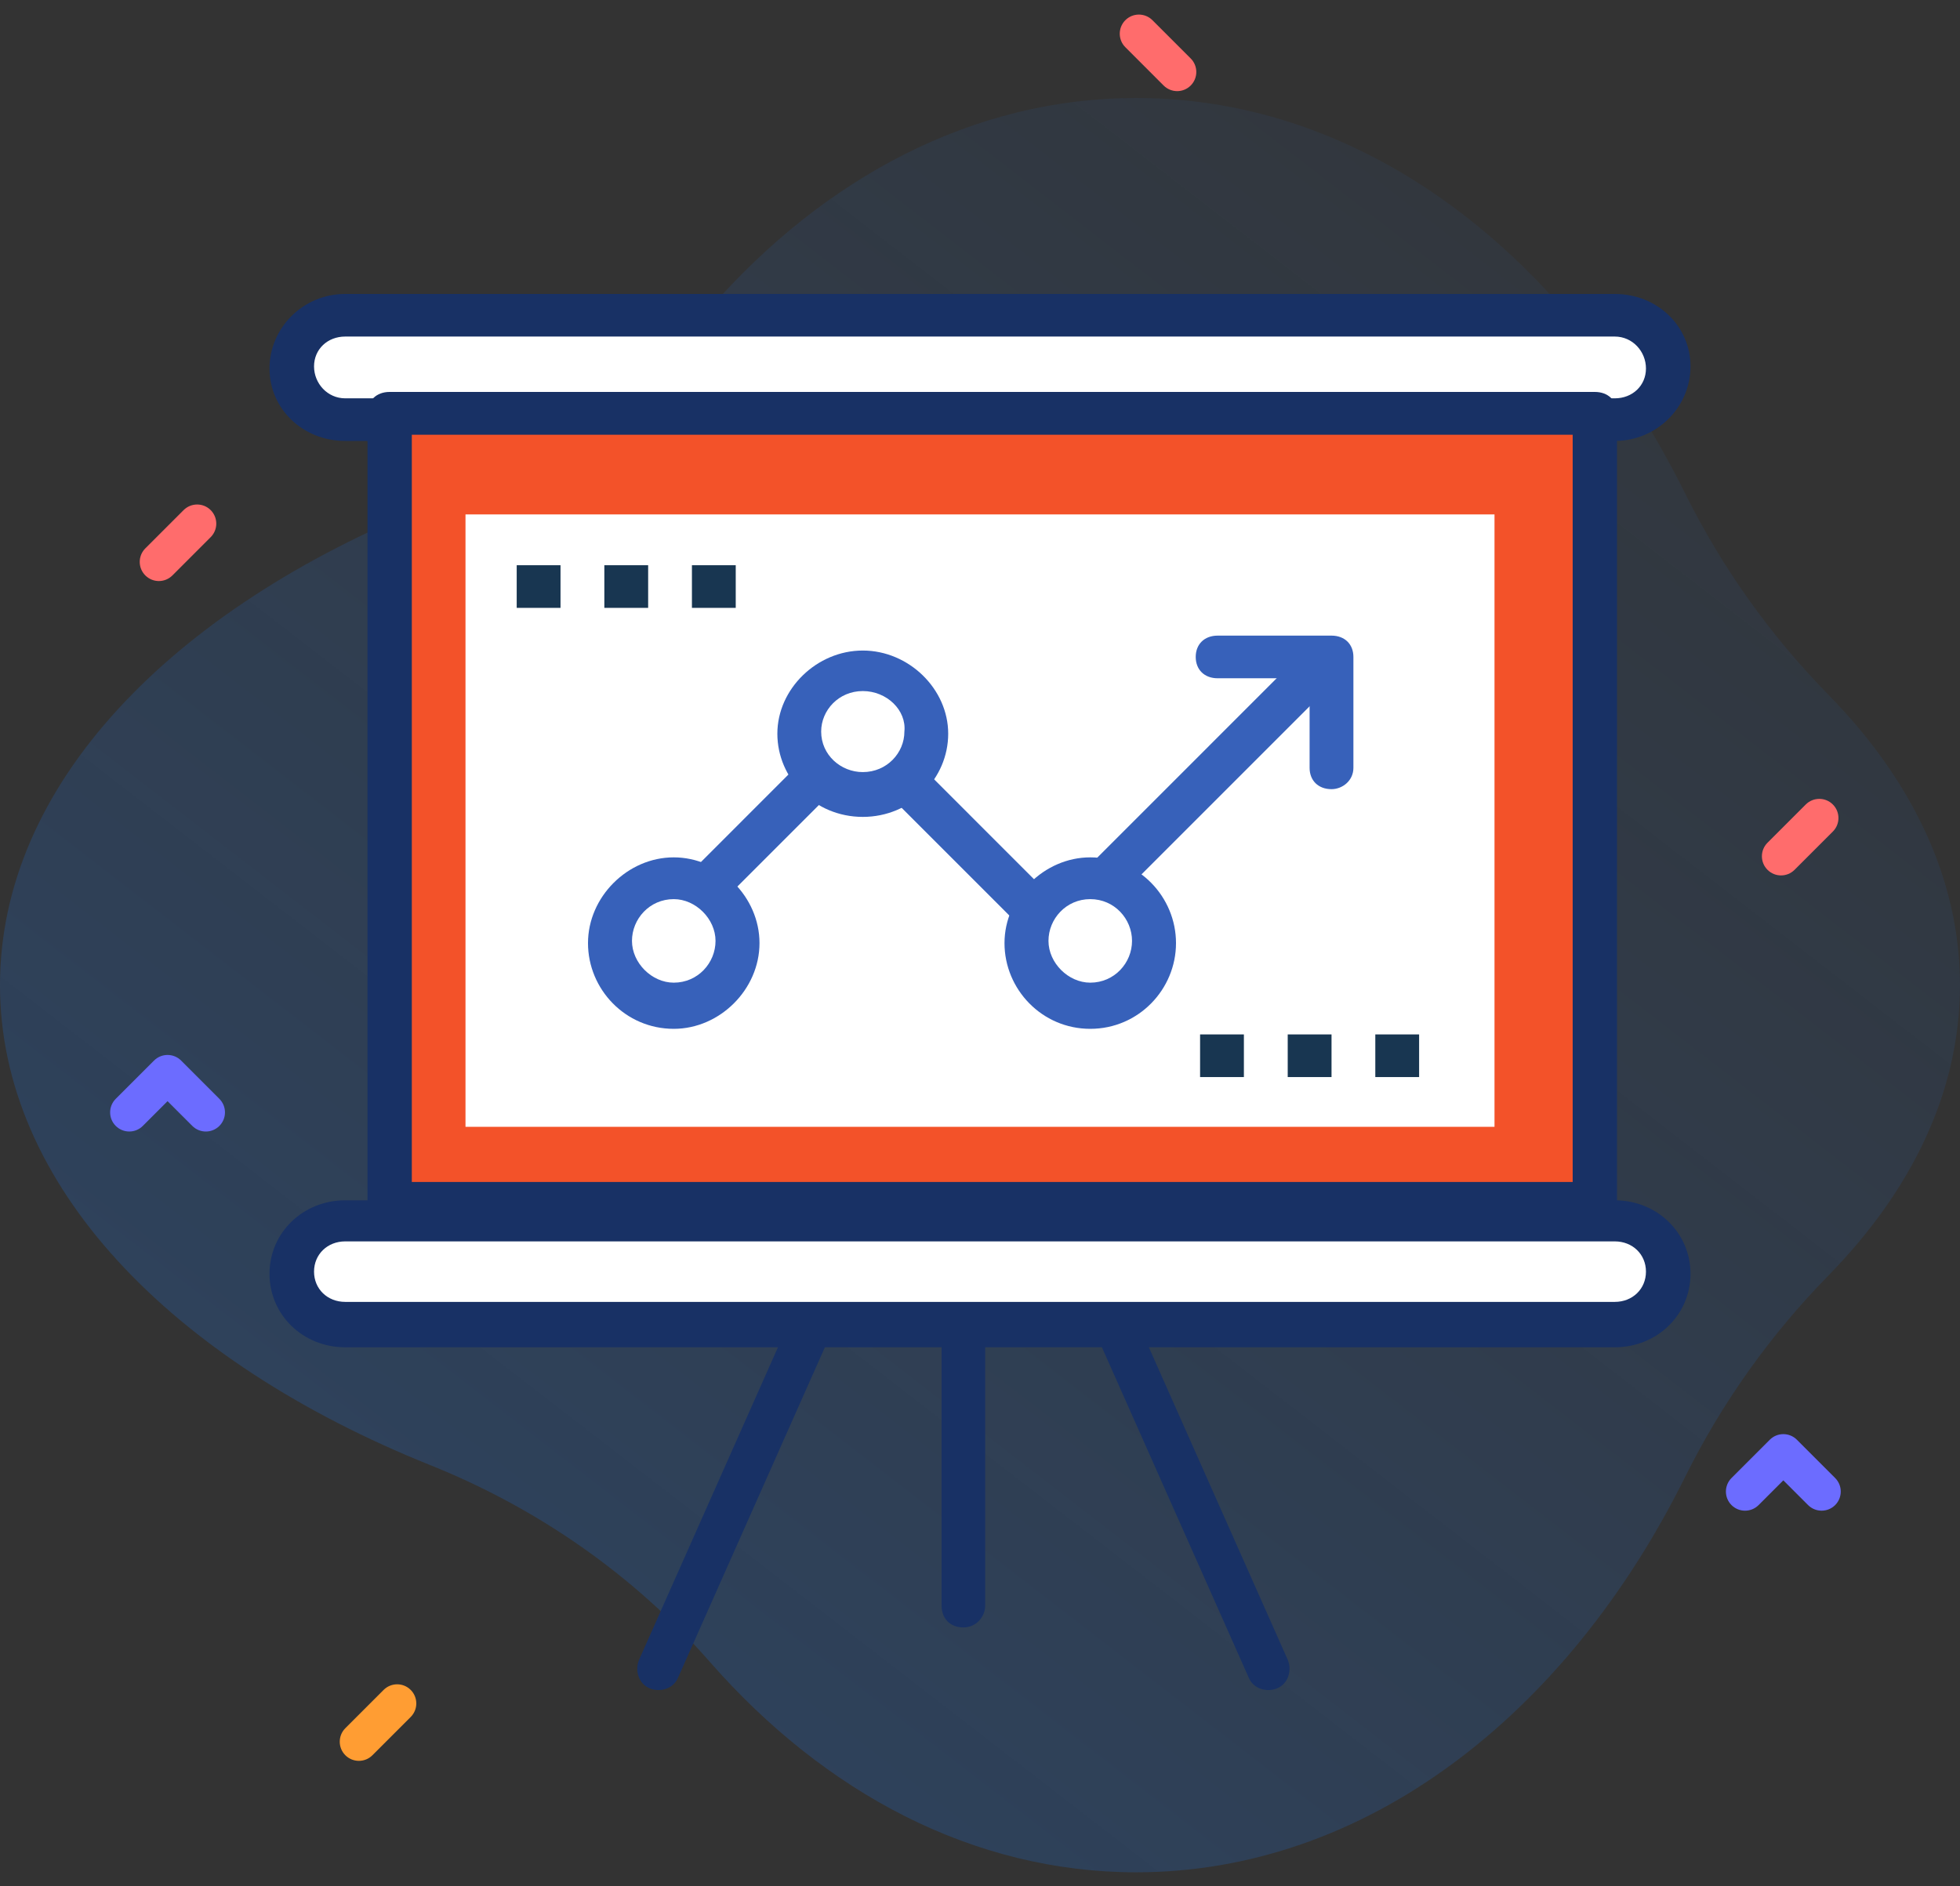 <?xml version="1.0" encoding="UTF-8"?>
<svg width="80px" height="77px" viewBox="0 0 80 77" version="1.1" xmlns="http://www.w3.org/2000/svg" xmlns:xlink="http://www.w3.org/1999/xlink">
    <rect x="0" y="0" width="80" height="77" fill="#333333" stroke="none"/>
    <!-- Generator: Sketch 56.3 (81716) - https://sketch.com -->
    <title>Group 44</title>
    <desc>Created with Sketch.</desc>
    <defs>
        <linearGradient x1="-3.046%" y1="112.484%" x2="104.876%" y2="-12.661%" id="linearGradient-1">
            <stop stop-color="#1C7CFB" stop-opacity="0.267" offset="0%"></stop>
            <stop stop-color="#1C7CFB" stop-opacity="0" offset="100%"></stop>
        </linearGradient>
    </defs>
    <g id="Page-1" stroke="none" stroke-width="1" fill="none" fill-rule="evenodd">
        <g id="Hey-Digital_PPC-Management" transform="translate(-1081, -952)" fill-rule="nonzero">
            <g id="Group-44" transform="translate(1077, 949)">
                <g id="Mobile-&amp;-Display-Ads">
                    <g id="Group-10" transform="translate(4, 3)">
                        <path d="M80,40.216 C80,35.899 78.046,31.851 74.633,28.367 C72.258,25.942 70.281,23.164 68.772,20.124 C63.945,10.403 55.717,4 46.376,4 C39.738,4 33.662,7.234 28.969,12.594 C25.863,16.142 21.941,18.864 17.565,20.621 C6.965,24.878 0,32.065 0,40.216 C0,48.367 6.965,55.555 17.565,59.812 C21.941,61.569 25.863,64.29 28.969,67.838 C33.662,73.198 39.738,76.433 46.376,76.433 C55.717,76.433 63.946,70.03 68.772,60.308 C70.281,57.268 72.259,54.49 74.633,52.066 C78.046,48.581 80,44.534 80,40.216 Z" id="Path" fill="url(#linearGradient-1)"></path>
                        <path d="M8.402,46.192 C8.202,46.192 8.002,46.115 7.849,45.963 L6.839,44.953 L5.829,45.963 C5.524,46.268 5.03,46.268 4.724,45.963 C4.419,45.658 4.419,45.163 4.724,44.858 L6.287,43.295 C6.592,42.99 7.087,42.99 7.392,43.295 L8.954,44.858 C9.259,45.163 9.259,45.658 8.954,45.963 C8.802,46.115 8.602,46.192 8.402,46.192 Z" id="Path" fill="#6C6CFF"></path>
                        <path d="M74.352,61.67 C74.152,61.67 73.952,61.594 73.799,61.442 L72.789,60.432 L71.779,61.442 C71.474,61.747 70.979,61.747 70.674,61.442 C70.369,61.137 70.369,60.642 70.674,60.337 L72.237,58.774 C72.542,58.469 73.036,58.469 73.342,58.774 L74.904,60.337 C75.209,60.642 75.209,61.137 74.904,61.442 C74.751,61.594 74.552,61.67 74.352,61.67 Z" id="Path" fill="#6C6CFF"></path>
                        <path d="M14.648,71.883 C14.448,71.883 14.249,71.807 14.096,71.654 C13.791,71.349 13.791,70.854 14.096,70.549 L15.658,68.987 C15.964,68.682 16.458,68.682 16.763,68.987 C17.068,69.292 17.068,69.787 16.763,70.092 L15.201,71.654 C15.048,71.807 14.848,71.883 14.648,71.883 L14.648,71.883 Z" id="Path" fill="#FF9D33"></path>
                        <path d="M72.695,35.737 C72.495,35.737 72.295,35.661 72.143,35.508 C71.838,35.203 71.838,34.708 72.143,34.403 L73.705,32.841 C74.01,32.536 74.505,32.536 74.81,32.841 C75.115,33.146 75.115,33.641 74.81,33.946 L73.248,35.508 C73.095,35.661 72.895,35.737 72.695,35.737 Z" id="Path" fill="#FF6C6C"></path>
                        <path d="M6.484,23.72 C6.284,23.72 6.085,23.643 5.932,23.491 C5.627,23.186 5.627,22.691 5.932,22.386 L7.494,20.824 C7.8,20.519 8.294,20.519 8.599,20.824 C8.904,21.129 8.904,21.623 8.599,21.928 L7.037,23.491 C6.884,23.643 6.684,23.72 6.484,23.72 Z" id="Path" fill="#FF6C6C"></path>
                        <path d="M46.484,3.72 C46.284,3.72 46.085,3.643 45.932,3.491 C45.627,3.186 45.627,2.691 45.932,2.386 L47.494,0.824 C47.8,0.519 48.294,0.519 48.599,0.824 C48.904,1.129 48.904,1.623 48.599,1.928 L47.037,3.491 C46.884,3.643 46.684,3.72 46.484,3.72 Z" id="Path-Copy-2" fill="#FF6C6C" transform="translate(47.266, 2.157) scale(-1, 1) translate(-47.266, -2.157) "></path>
                    </g>
                </g>
                <g id="sales" transform="translate(15, 15)">
                    <path d="M54.82,1 L3.175,1 C1.906,1 1,1.917 1,3 L1,3 C1,4.167 1.997,5 3.175,5 L54.82,5 C56.088,5 56.994,4.083 56.994,3 L56.994,3 C57.085,1.917 56.088,1 54.82,1 Z" id="Path" fill="#FFFFFF"></path>
                    <path d="M54.909,6 L3.091,6 C1.364,6 0,4.696 0,3.043 C0,1.391 1.364,0 3.091,0 L54.909,0 C56.636,0 58,1.304 58,2.957 C58,4.609 56.636,6 54.909,6 Z M3.091,1.739 C2.364,1.739 1.818,2.261 1.818,2.957 C1.818,3.652 2.364,4.261 3.091,4.261 L54.909,4.261 C55.636,4.261 56.182,3.739 56.182,3.043 C56.182,2.348 55.636,1.739 54.909,1.739 L3.091,1.739 Z" id="Shape" fill="#183165"></path>
                    <path d="M54.82,38 L3.175,38 C1.906,38 1,38.917 1,40 L1,40 C1,41.167 1.997,42 3.175,42 L54.82,42 C56.088,42 56.994,41.083 56.994,40 L56.994,40 C57.085,38.917 56.088,38 54.82,38 Z" id="Path" fill="#FFFFFF"></path>
                    <path d="M54.909,43 L3.091,43 C1.364,43 0,41.677 0,40 C0,38.324 1.364,37 3.091,37 L54.909,37 C56.636,37 58,38.323 58,40 C58,41.677 56.636,43 54.909,43 Z M3.091,38.677 C2.364,38.677 1.818,39.206 1.818,39.912 C1.818,40.618 2.364,41.147 3.091,41.147 L54.909,41.147 C55.636,41.147 56.182,40.618 56.182,39.912 C56.182,39.206 55.636,38.677 54.909,38.677 L3.091,38.677 Z" id="Shape" fill="#183165"></path>
                    <rect id="Rectangle" fill="#F35229" x="5" y="5" width="49" height="32"></rect>
                    <path d="M54.096,38 L4.904,38 C4.362,38 4,37.65 4,37.126 L4,4.874 C4,4.35 4.362,4 4.904,4 L54.096,4 C54.638,4 55,4.35 55,4.874 L55,37.126 C55,37.65 54.638,38 54.096,38 Z M5.809,36.252 L53.191,36.252 L53.191,5.748 L5.809,5.748 L5.809,36.252 Z" id="Shape" fill="#183165"></path>
                    <rect id="Rectangle" fill="#FFFFFF" x="8" y="9" width="42" height="25"></rect>
                    <g id="Group" transform="translate(15, 14)">
                        <path d="M24.966,42.481 L18.922,28.879 C18.744,28.434 18.922,27.901 19.366,27.723 C19.81,27.545 20.344,27.723 20.522,28.168 L26.566,41.769 C26.743,42.214 26.566,42.747 26.121,42.925 C25.677,43.103 25.144,42.925 24.966,42.481 Z" id="Path" fill="#183165"></path>
                        <path d="M0.523,42.925 C0.079,42.747 -0.099,42.214 0.079,41.769 L6.123,28.168 C6.3,27.723 6.834,27.545 7.278,27.723 C7.722,27.901 7.9,28.434 7.722,28.879 L1.678,42.481 C1.501,42.925 0.967,43.103 0.523,42.925 Z" id="Path" fill="#183165"></path>
                        <path d="M13.322,40.436 C12.789,40.436 12.433,40.08 12.433,39.547 L12.433,28.523 C12.433,27.99 12.789,27.634 13.322,27.634 C13.855,27.634 14.211,27.99 14.211,28.523 L14.211,39.547 C14.211,39.991 13.855,40.436 13.322,40.436 Z" id="Path" fill="#183165"></path>
                        <path d="M17.055,12.877 C16.789,12.877 16.611,12.788 16.433,12.61 L9.056,5.232 L1.856,12.432 C1.501,12.788 0.967,12.788 0.612,12.432 C0.256,12.077 0.256,11.543 0.612,11.188 L8.434,3.365 C8.789,3.009 9.322,3.009 9.678,3.365 L17.055,10.743 L27.455,0.342 C27.81,-0.014 28.343,-0.014 28.699,0.342 C29.055,0.698 29.055,1.231 28.699,1.587 L17.677,12.61 C17.5,12.788 17.233,12.877 17.055,12.877 Z" id="Path" fill="#3761BA"></path>
                    </g>
                    <circle id="Oval" fill="#FFFFFF" cx="33.5" cy="26.5" r="2.5"></circle>
                    <path d="M33.5,30 C31.526,30 30,28.385 30,26.5 C30,24.615 31.615,23 33.5,23 C35.474,23 37,24.615 37,26.5 C37,28.385 35.474,30 33.5,30 Z M33.5,24.705 C32.513,24.705 31.795,25.513 31.795,26.41 C31.795,27.308 32.603,28.115 33.5,28.115 C34.487,28.115 35.205,27.308 35.205,26.41 C35.205,25.513 34.487,24.705 33.5,24.705 Z" id="Shape" fill="#3761BA"></path>
                    <circle id="Oval" fill="#FFFFFF" cx="16.5" cy="26.5" r="2.5"></circle>
                    <path d="M16.5,30 C14.526,30 13,28.385 13,26.5 C13,24.615 14.615,23 16.5,23 C18.385,23 20,24.615 20,26.5 C20,28.385 18.385,30 16.5,30 Z M16.5,24.705 C15.513,24.705 14.795,25.513 14.795,26.41 C14.795,27.308 15.603,28.115 16.5,28.115 C17.487,28.115 18.205,27.308 18.205,26.41 C18.205,25.513 17.397,24.705 16.5,24.705 Z" id="Shape" fill="#3761BA"></path>
                    <circle id="Oval" fill="#FFFFFF" cx="24.5" cy="18.5" r="2.5"></circle>
                    <g id="Group" transform="translate(10, 11)">
                        <path d="M14.216,10.348 C12.249,10.348 10.729,8.781 10.729,6.952 C10.729,5.124 12.338,3.557 14.216,3.557 C16.093,3.557 17.702,5.124 17.702,6.952 C17.702,8.781 16.183,10.348 14.216,10.348 Z M14.216,5.211 C13.232,5.211 12.517,5.995 12.517,6.865 C12.517,7.823 13.322,8.519 14.216,8.519 C15.199,8.519 15.914,7.736 15.914,6.865 C16.004,5.995 15.199,5.211 14.216,5.211 Z" id="Shape" fill="#3761BA"></path>
                        <path d="M33.347,9.216 C32.811,9.216 32.453,8.868 32.453,8.345 L32.453,4.689 L28.699,4.689 C28.162,4.689 27.805,4.34 27.805,3.818 C27.805,3.296 28.162,2.948 28.699,2.948 L33.347,2.948 C33.884,2.948 34.241,3.296 34.241,3.818 L34.241,8.345 C34.241,8.868 33.795,9.216 33.347,9.216 Z" id="Path" fill="#3761BA"></path>
                        <rect id="Rectangle" fill="#183651" x="27.983" y="19.228" width="1.788" height="1.741"></rect>
                        <rect id="Rectangle" fill="#183651" x="31.56" y="19.228" width="1.788" height="1.741"></rect>
                        <rect id="Rectangle" fill="#183651" x="35.135" y="19.228" width="1.788" height="1.741"></rect>
                        <rect id="Rectangle" fill="#183651" x="0.09" y="0.074" width="1.788" height="1.741"></rect>
                        <rect id="Rectangle" fill="#183651" x="3.667" y="0.074" width="1.788" height="1.741"></rect>
                        <rect id="Rectangle" fill="#183651" x="7.242" y="0.074" width="1.788" height="1.741"></rect>
                    </g>
                </g>
            </g>
        </g>
    </g>
</svg>